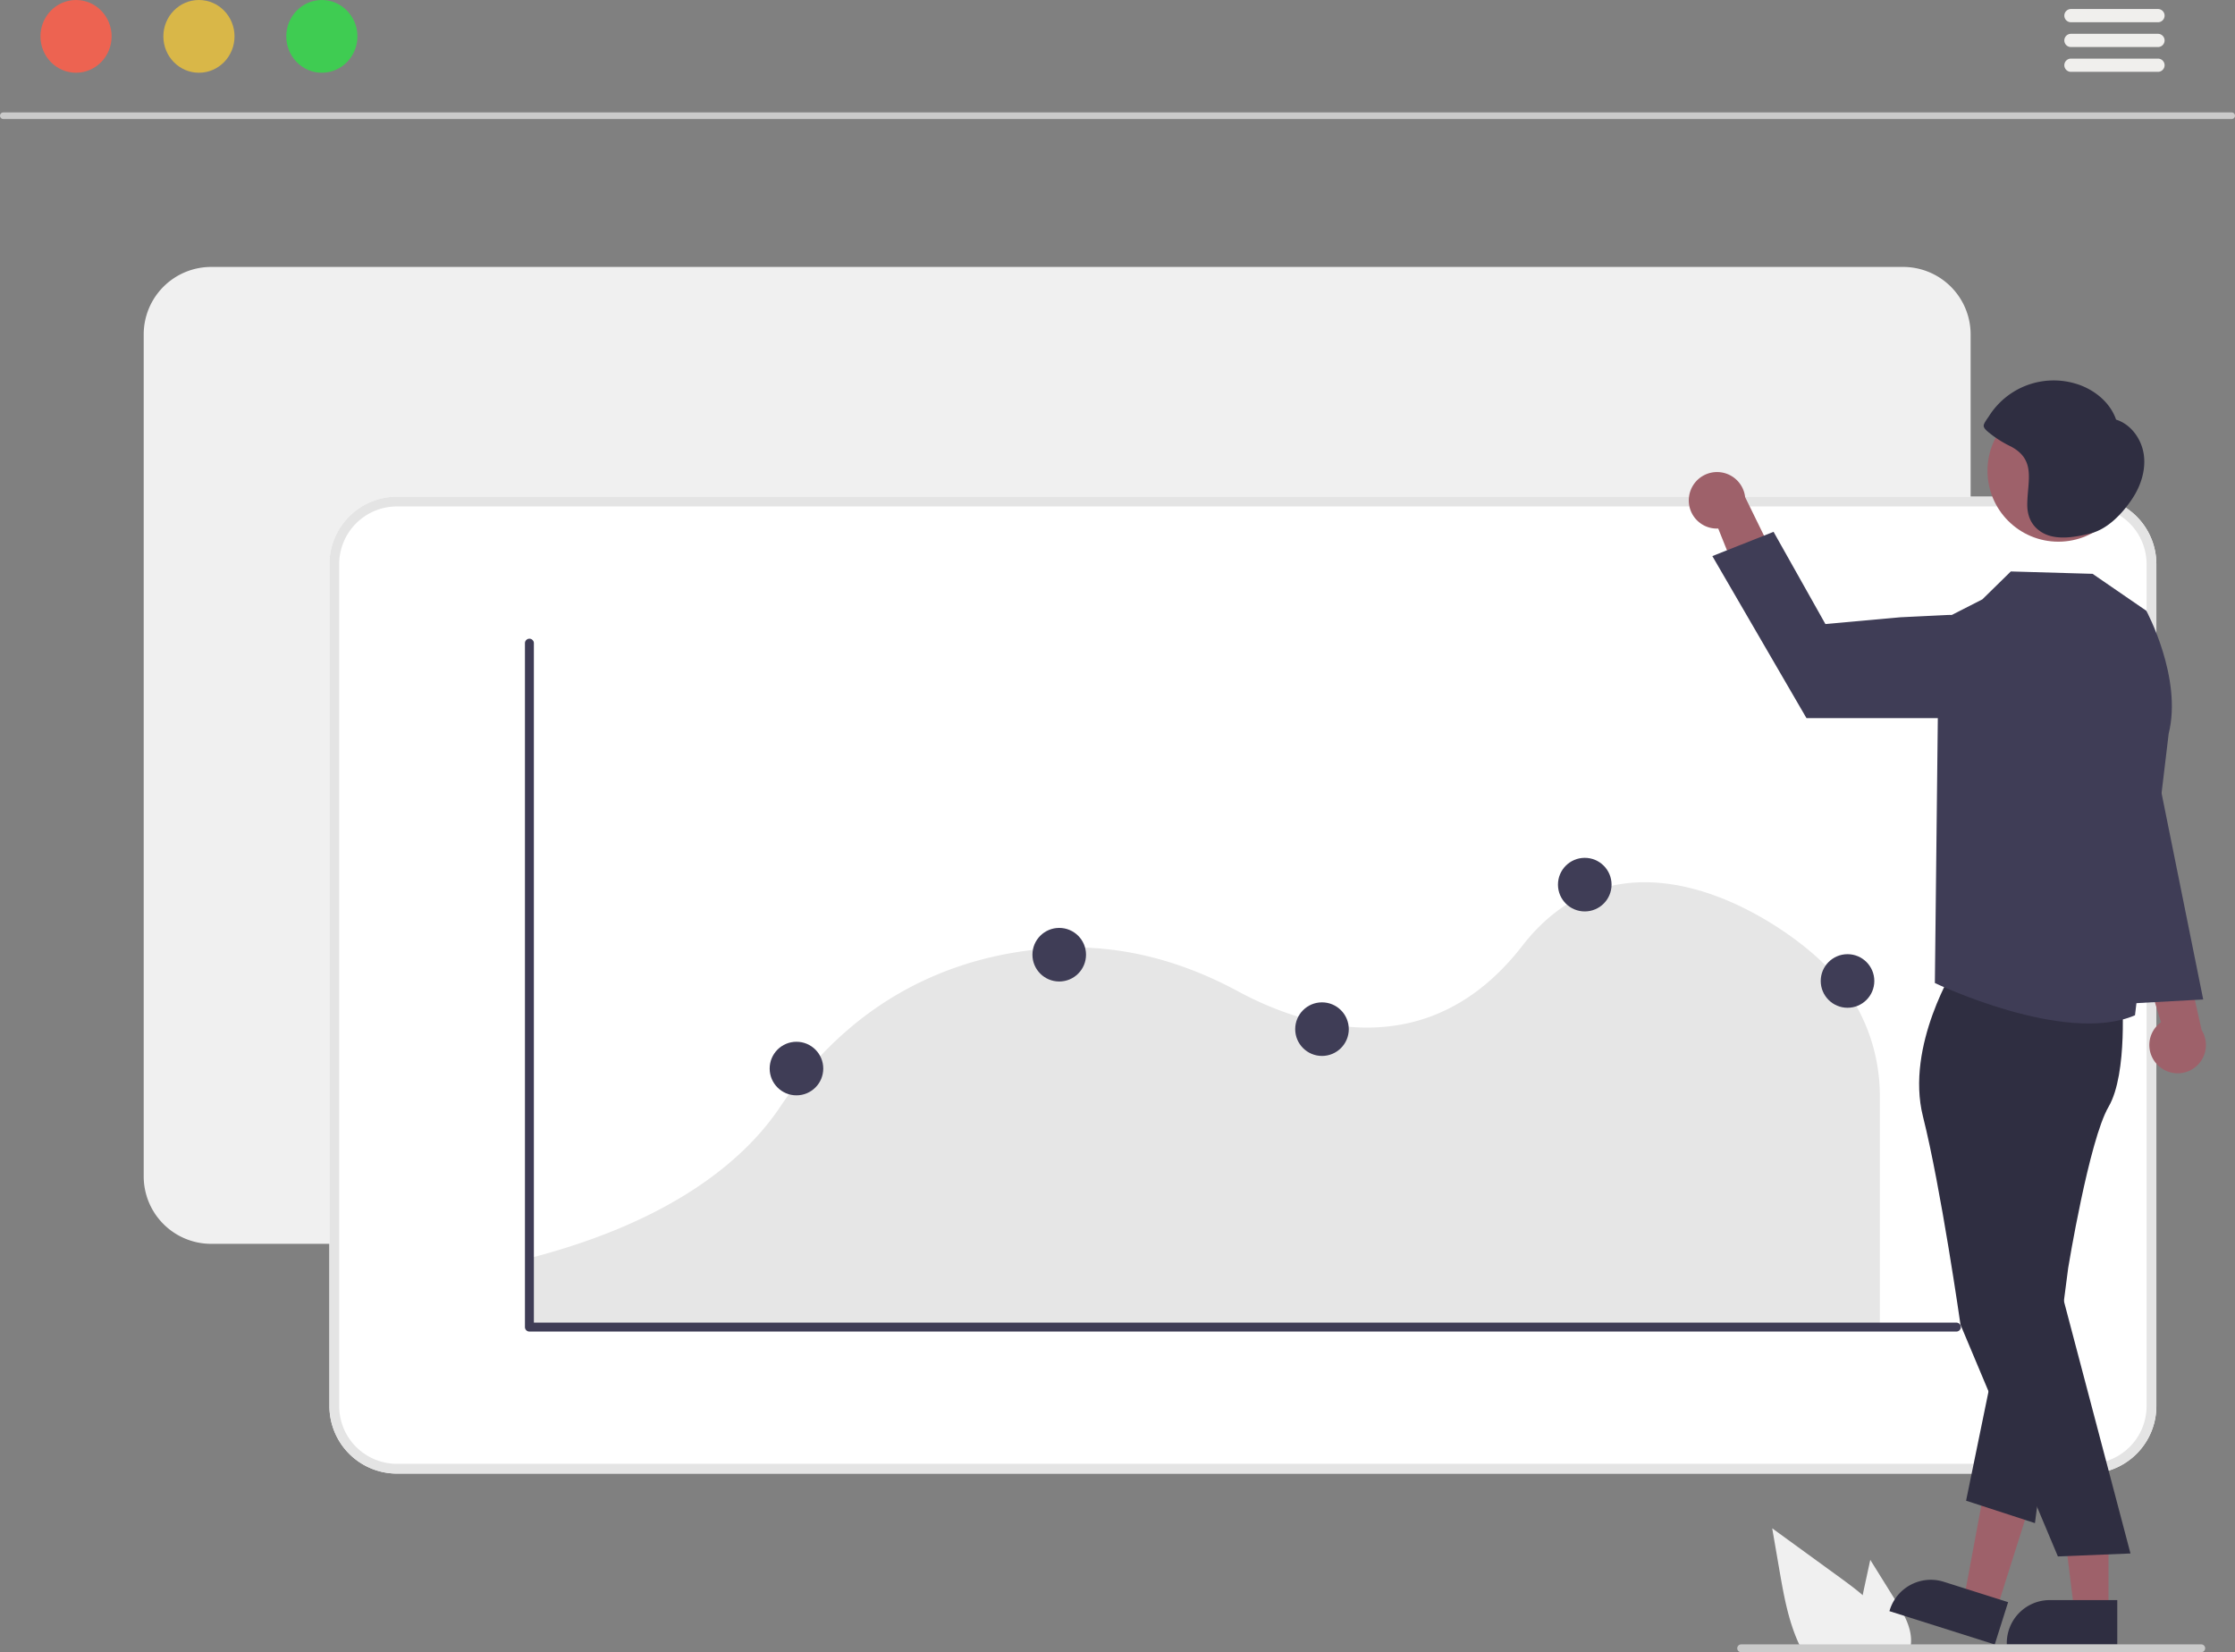 <svg xmlns="http://www.w3.org/2000/svg" data-name="Layer 1" width="686.31" height="507.375" viewBox="0 0 686.31 507.375" xmlns:xlink="http://www.w3.org/1999/xlink"><rect x="0" y="0" width="686.31" height="507.375" fill="#808080" stroke="none"/><path d="M839.552,703.688h-29.02c-.43-.78-.83-1.58-1.2-2.39-3.34-7.15-4.75-15.13-6.1-22.95l-2.19-12.7q10.5,7.635,20.99,15.26c2.28,1.66,4.61,3.39,6.8,5.26,4.61,3.91,8.59,8.43,10.15,14.17.08.32.16.64.22.96A19.466,19.466,0,0,1,839.552,703.688Z" transform="translate(-256.845 -196.312)" fill="#f0f0f0"/><path d="M843.622,701.298a.775.775,0,0,1-.01.15,10.487,10.487,0,0,1-.54,2.24H830.041a16.312,16.312,0,0,1-1.04-2.39,17.499,17.499,0,0,1-.85-3.39,35.218,35.218,0,0,1,.68-11.74c.25-1.25.52-2.51.79-3.75l1.54-7.08,7.71,12.39C841.452,691.878,844.132,696.448,843.622,701.298Z" transform="translate(-256.845 -196.312)" fill="#f0f0f0"/><path d="M942.162,232.865H257.838a1.016,1.016,0,0,1,0-2.031H942.162a1.016,1.016,0,0,1,0,2.031Z" transform="translate(-256.845 -196.312)" fill="#cacaca"/><ellipse cx="23.348" cy="11.169" rx="10.925" ry="11.169" fill="#ed6351"/><ellipse cx="61.09" cy="11.169" rx="10.925" ry="11.169" fill="#d9b748"/><ellipse cx="98.832" cy="11.169" rx="10.925" ry="11.169" fill="#3fcc52"/><path d="M919.548,203.144H892.732a2.031,2.031,0,0,1,0-4.061H919.548a2.031,2.031,0,0,1,0,4.061Z" transform="translate(-256.845 -196.312)" fill="#f0efed"/><path d="M919.548,210.759H892.732a2.031,2.031,0,0,1,0-4.061H919.548a2.031,2.031,0,0,1,0,4.061Z" transform="translate(-256.845 -196.312)" fill="#f0efed"/><path d="M919.548,218.374H892.732a2.031,2.031,0,0,1,0-4.061H919.548a2.031,2.031,0,0,1,0,4.061Z" transform="translate(-256.845 -196.312)" fill="#f0efed"/><path d="M841.266,578.288H321.677a20.729,20.729,0,0,1-20.706-20.706V298.993a20.729,20.729,0,0,1,20.706-20.706H841.266a20.729,20.729,0,0,1,20.706,20.706V557.582A20.729,20.729,0,0,1,841.266,578.288Z" transform="translate(-256.845 -196.312)" fill="#f0f0f0"/><path d="M898.3,648.842H378.712a20.729,20.729,0,0,1-20.706-20.706V369.547a20.729,20.729,0,0,1,20.706-20.706H898.3a20.729,20.729,0,0,1,20.706,20.706V628.136A20.729,20.729,0,0,1,898.3,648.842Z" transform="translate(-256.845 -196.312)" fill="#fff"/><path d="M898.3,648.842H378.712a20.729,20.729,0,0,1-20.706-20.706V369.547a20.729,20.729,0,0,1,20.706-20.706H898.3a20.729,20.729,0,0,1,20.706,20.706V628.136A20.729,20.729,0,0,1,898.3,648.842Zm-519.588-297a17.726,17.726,0,0,0-17.706,17.706V628.136a17.726,17.726,0,0,0,17.706,17.706H898.3a17.726,17.726,0,0,0,17.706-17.706V369.547a17.726,17.726,0,0,0-17.706-17.706Z" transform="translate(-256.845 -196.312)" fill="#e4e4e4"/><path d="M418.612,603.569H834.093V532.357a56.386,56.386,0,0,0-17.295-40.164l-.113-.11c-7.421-7.446-32.221-26.343-57.88-24.74-13.554.844-25.159,7.376-34.491,19.416-29.047,37.49-67.202,24.835-87.361,13.955-17.766-9.59-35.909-14.092-53.93-13.375-25.238.987-60.761,10.284-86.668,48.975-9.895,14.765-31.413,34.808-77.743,46.587Z" transform="translate(-256.845 -196.312)" fill="#e6e6e6" style="isolation:isolate"/><path d="M857.6,605.225H419.412a1.371,1.371,0,0,1-1.371-1.371V393.83a1.371,1.371,0,0,1,2.743,0V602.482H857.6a1.371,1.371,0,1,1,0,2.743Z" transform="translate(-256.845 -196.312)" fill="#3f3d56"/><circle cx="325.261" cy="293.183" r="8.228" fill="#3f3d56"/><circle cx="486.639" cy="271.666" r="8.228" fill="#3f3d56"/><circle cx="405.95" cy="316.045" r="8.228" fill="#3f3d56"/><circle cx="244.573" cy="328.148" r="8.228" fill="#3f3d56"/><circle cx="567.327" cy="301.252" r="8.228" fill="#3f3d56"/><path d="M919.492,523.445a8.629,8.629,0,0,1,.921-13.199L911.542,480.894l15.271,4.549,6.083,27.176a8.675,8.675,0,0,1-13.404,10.826Z" transform="translate(-256.845 -196.312)" fill="#9e616a"/><path d="M775.498,348.9a8.629,8.629,0,0,0,8.97,9.726l11.426,28.455,9.076-13.097-12.242-25.014a8.675,8.675,0,0,0-17.23-.071Z" transform="translate(-256.845 -196.312)" fill="#9e616a"/><polygon points="647.472 494.812 636.952 494.812 631.948 454.235 647.474 454.236 647.472 494.812" fill="#9e616a"/><path d="M907,701.322l-33.921-.001v-.429A13.204,13.204,0,0,1,886.282,687.689h.001l20.718.001Z" transform="translate(-256.845 -196.312)" fill="#2f2e41"/><polygon points="613.047 494.478 603.018 491.303 610.493 451.107 625.295 455.794 613.047 494.478" fill="#9e616a"/><path d="M869.373,701.322l-32.339-10.238.129-.409a13.204,13.204,0,0,1,16.572-8.602l.001 0,19.751,6.253Z" transform="translate(-256.845 -196.312)" fill="#2f2e41"/><path d="M857.433,492.808s-15.609,24.509-10.093,46.383,11.522,63.92,11.522,63.92l29.906,71.172,22.293-.909L888.922,589.46l.875-56.106s15.387-26.814,12.391-35.162S857.433,492.808,857.433,492.808Z" transform="translate(-256.845 -196.312)" fill="#2f2e41"/><path d="M908.426,501.571s1.92,24.313-4.086,34.61-12.406,49.488-12.406,49.488l-10.209,78.382-21.147-6.882,18.032-87.818,14.173-69.079Z" transform="translate(-256.845 -196.312)" fill="#2f2e41"/><path d="M915.924,383.872l-16.499-11.341-25.108-.729-8.744,8.572-13.343,6.814-1.236,111.004s39.957,19.152,61.453,9.907l10.341-86.472C927.079,404.466,915.924,383.872,915.924,383.872Z" transform="translate(-256.845 -196.312)" fill="#3f3d56"/><path d="M855.582,416.852H811.573l-28.914-49.77,18.801-7.447,15.922,28.323,23.046-2.086,14.389-.696a15.847,15.847,0,0,1,16.494,17.759h0A15.866,15.866,0,0,1,855.582,416.852Z" transform="translate(-256.845 -196.312)" fill="#3f3d56"/><circle cx="632.073" cy="144.579" r="21.769" fill="#9e616a"/><path d="M915.149,335.939c-.668-4.779-3.905-9.317-8.509-10.765-1.829-5.31-6.672-9.22-12.024-10.924a23.487,23.487,0,0,0-27.001,9.848c-.41.644-1.669,2.226-1.634,2.994.045.976,1.538,1.984,2.288,2.599a33.539,33.539,0,0,0,5.981,3.692c7.828,4.058,5.222,10.436,5.116,17.664-.052,3.512,1.121,6.511,4.116,8.517,4.322,2.895,10.508,1.743,15.211.581,5.336-1.319,9.773-6.007,12.816-10.527C914.205,345.615,915.818,340.718,915.149,335.939Z" transform="translate(-256.845 -196.312)" fill="#2f2e41"/><polygon points="658.087 215.476 676.547 306.933 649.333 308.422 658.087 215.476" fill="#3f3d56"/><path d="M933.992,702.488a1.195,1.195,0,0,1-1.19,1.2H791.502a1.195,1.195,0,0,1,0-2.39H932.802A1.193,1.193,0,0,1,933.992,702.488Z" transform="translate(-256.845 -196.312)" fill="#cacaca"/></svg>